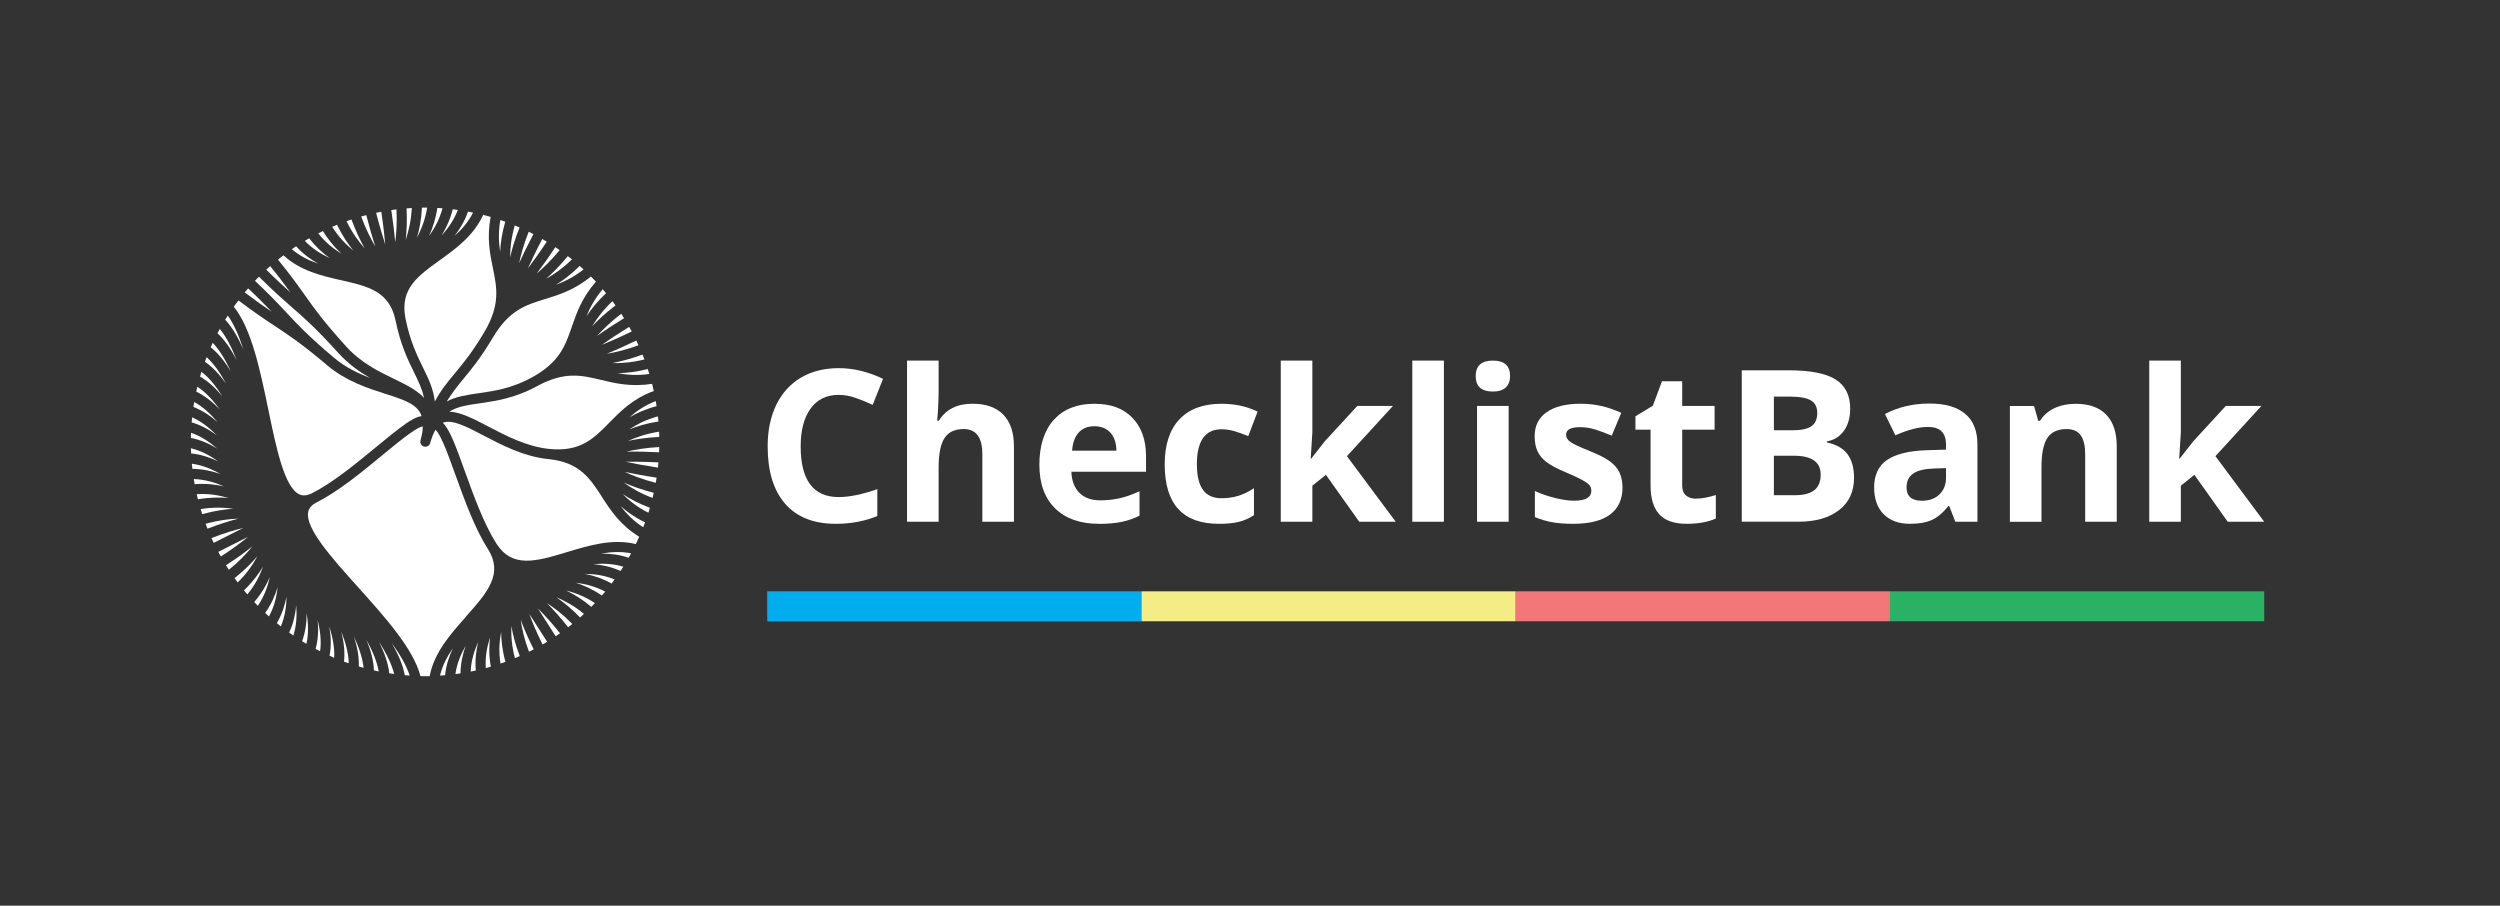 <?xml version="1.0" encoding="UTF-8"?><svg id="Layer_1" xmlns="http://www.w3.org/2000/svg" width="668" height="242" viewBox="0 0 668 242"><rect x="0" y="0" width="668" height="242" fill="#333333" stroke="none"/><defs><style>.cls-1{fill:#00aeef;}.cls-2{fill:#f4ed86;}.cls-3{fill:#fff;}.cls-4{fill:#f37779;}.cls-5{fill:#29b264;}</style></defs><g><g><path class="cls-3" d="M56.3,92.79c2.04,1.64,3.8,3.86,5.38,6.45-1.41-3.04-3-5.71-4.84-7.64-.18,.39-.36,.79-.54,1.19Z"/><path class="cls-3" d="M57.98,119.82c-2.11-1.82-4.38-3.32-6.94-4.17-.02,.45-.03,.9-.04,1.36,2.57,.51,4.87,1.53,6.98,2.82Z"/><path class="cls-3" d="M51.07,121.15c2.68,.29,5.07,1.09,7.25,2.14-2.21-1.58-4.6-2.87-7.3-3.51,.01,.46,.03,.91,.05,1.37Z"/><path class="cls-3" d="M57.93,116.32c-2.01-2.04-4.17-3.75-6.6-4.8-.05,.45-.09,.9-.12,1.34,2.47,.72,4.69,1.95,6.72,3.46Z"/><path class="cls-3" d="M51.89,107.41c-.08,.44-.15,.88-.21,1.33,2.39,.92,4.53,2.36,6.49,4.1-1.91-2.26-3.96-4.17-6.28-5.42Z"/><path class="cls-3" d="M58.32,147.46c.22,.42,.45,.83,.68,1.24,3.17-2.03,5.37-3.7,7.27-5.26l-7.95,4.02Z"/><path class="cls-3" d="M68.76,148.64c-1.54,1.8-3.43,3.74-6.09,5.84,.27,.38,.55,.76,.84,1.14,2.48-2.42,4.03-4.73,5.25-6.97Z"/><path class="cls-3" d="M65.19,157.75c.3,.36,.6,.72,.9,1.07,2.09-2.5,3.31-4.98,4.2-7.42-1.23,2.02-2.81,4.14-5.1,6.34Z"/><path class="cls-3" d="M67.46,145.96c-1.85,1.49-4.05,3.14-7.08,5.07,.25,.4,.5,.8,.76,1.2,2.86-2.27,4.74-4.32,6.32-6.27Z"/><path class="cls-3" d="M58.96,126.69c-2.32-1.34-4.82-2.39-7.7-2.79,.04,.46,.09,.92,.14,1.37,2.82,.05,5.3,.61,7.55,1.41Z"/><path class="cls-3" d="M59.87,129.97c-2.42-1.06-5.03-1.85-8.09-1.97,.07,.46,.15,.92,.23,1.37,2.97-.22,5.54,.07,7.86,.6Z"/><path class="cls-3" d="M73.97,166.51c.35,.29,.71,.58,1.07,.86,1.1-2.56,1.48-5.25,1.52-7.98-.45,2.38-1.23,4.78-2.59,7.12Z"/><path class="cls-3" d="M54.93,139.94c.17,.44,.34,.88,.51,1.32,3.36-1.29,6-2.09,8.29-2.69-2.51,.11-5.27,.42-8.8,1.37Z"/><path class="cls-3" d="M56.5,143.76c.19,.43,.39,.86,.6,1.29l7.96-4.02c-2.38,.61-5.04,1.38-8.55,2.73Z"/><path class="cls-3" d="M67.92,160.86c.32,.34,.64,.67,.97,1.01,1.72-2.54,2.64-5.12,3.22-7.69-.95,2.18-2.24,4.43-4.18,6.69Z"/><path class="cls-3" d="M70.85,163.78c.34,.31,.68,.63,1.02,.93,1.39-2.55,2.03-5.2,2.33-7.86-.69,2.29-1.71,4.63-3.35,6.93Z"/><path class="cls-3" d="M53.61,136.03c.14,.45,.27,.9,.42,1.35,3.27-.9,5.95-1.27,8.32-1.44-2.54-.34-5.31-.47-8.74,.09Z"/><path class="cls-3" d="M58.71,109.4c-1.81-2.49-3.76-4.62-5.98-6.06-.1,.43-.2,.87-.3,1.3,2.32,1.12,4.39,2.78,6.28,4.75Z"/><path class="cls-3" d="M63.24,96.23c-1.29-3.31-2.76-6.22-4.51-8.34-.21,.38-.42,.76-.62,1.15,1.98,1.84,3.65,4.32,5.13,7.19Z"/><path class="cls-3" d="M60.41,102.52c-1.54-2.84-3.25-5.32-5.2-7.09-.16,.41-.31,.82-.46,1.23,1.97,1.36,3.85,3.3,5.67,5.86Z"/><path class="cls-3" d="M60.86,84.31c-.24,.37-.47,.74-.69,1.11,1.91,2.06,3.49,4.81,4.86,7.98-1.15-3.6-2.5-6.77-4.16-9.08Z"/><path class="cls-3" d="M59.45,105.95c-1.68-2.69-3.52-5-5.62-6.61-.13,.42-.26,.85-.38,1.28,2.07,1.2,4.06,2.97,6,5.33Z"/><path class="cls-3" d="M61.02,133.06c-2.49-.73-5.21-1.22-8.46-1.02,.1,.46,.21,.91,.33,1.37,3.13-.54,5.77-.55,8.13-.34Z"/><path class="cls-3" d="M160.62,147.93c2.44-.03,4.91,.26,7.36,1.11,.22-.39,.44-.78,.66-1.18-2.61-.55-5.3-.41-8.01,.07Z"/><path class="cls-3" d="M146.11,161.13c1.65,1.67,3.5,3.69,5.7,6.47,.37-.29,.74-.58,1.11-.87-2.52-2.58-4.73-4.23-6.81-5.6Z"/><path class="cls-3" d="M136.64,167.23c-.09,2.54,.06,5.3,.95,8.63,.43-.18,.87-.37,1.29-.56-1.21-3.14-1.85-5.76-2.25-8.08Z"/><path class="cls-3" d="M144.98,172.2c.41-.24,.81-.48,1.21-.72l-4.76-7.45c.84,2.3,1.87,4.85,3.54,8.17Z"/><path class="cls-3" d="M154.99,164.98c.35-.31,.7-.62,1.04-.94-2.63-2.19-5.06-3.48-7.39-4.47,1.93,1.34,4.02,3.01,6.35,5.41Z"/><path class="cls-3" d="M141.35,174.15c.42-.21,.84-.42,1.26-.64-1.6-3.19-2.66-5.71-3.48-7.92,.36,2.47,.93,5.17,2.22,8.56Z"/><path class="cls-3" d="M79.15,161.72c-.22,2.46-.77,4.93-1.89,7.31,.37,.26,.74,.52,1.12,.78,.84-2.57,.98-5.3,.77-8.09Z"/><path class="cls-3" d="M97.91,170.94c1.16,2.82,1.91,5.57,2.01,8.2,.43,.09,.85,.19,1.28,.27-.46-2.64-1.67-5.51-3.29-8.47Z"/><path class="cls-3" d="M157.99,162.15c.33-.33,.65-.66,.97-1-2.67-1.79-5.23-2.74-7.72-3.38,2.12,1.01,4.36,2.36,6.75,4.38Z"/><path class="cls-3" d="M158.56,150.74c2.38,.2,4.81,.73,7.25,1.82,.25-.38,.5-.76,.74-1.14-2.62-.81-5.3-.91-7.98-.68Z"/><path class="cls-3" d="M160.8,159.13c.3-.35,.6-.7,.9-1.05-2.66-1.42-5.29-2.06-7.88-2.38,2.24,.72,4.57,1.76,6.99,3.43Z"/><path class="cls-3" d="M163.41,155.93c.28-.36,.55-.73,.82-1.1-2.65-1.1-5.31-1.46-7.96-1.49,2.32,.45,4.71,1.22,7.14,2.59Z"/><path class="cls-3" d="M143.72,162.57l4.75,7.44c.39-.26,.78-.53,1.16-.8-2.31-2.91-4.19-4.92-5.92-6.64Z"/><path class="cls-3" d="M87.97,167.31c.47,2.7,.58,5.37,.09,7.91,.41,.18,.82,.36,1.23,.54,.16-2.65-.39-5.5-1.33-8.45Z"/><path class="cls-3" d="M91.92,176.79c.42,.15,.84,.3,1.26,.45-.04-2.65-.82-5.52-1.99-8.48,.75,2.98,1,5.65,.73,8.04Z"/><path class="cls-3" d="M160.8,132.7c-3.15-4.86-5.88-9.06-13.86-9.99-.14-.01-.27-.03-.41-.04-6.57-.66-12.52-3.78-17.31-6.29-4.54-2.38-8.46-4.43-10.9-3.41,1.87,1.8,3.48,6.27,5.9,12.97,2.38,6.61,5.09,14.09,8.42,19.31,.07,.11,.14,.22,.21,.32,1.91,2.82,4.34,4.17,7.61,4.24,3.25,.07,7-1.07,10.97-2.27,5.8-1.76,12.24-3.72,18.46-2.16,.32-.65,.62-1.3,.91-1.97-5.05-3.06-7.67-7.08-10.02-10.71Z"/><path class="cls-3" d="M133.91,168.83c-.48,2.55-.69,5.29-.18,8.48,.44-.15,.88-.31,1.32-.47-.84-3.04-1.12-5.66-1.15-8.02Z"/><path class="cls-3" d="M81.94,163.83c0,2.54-.32,5.07-1.22,7.5,.38,.24,.77,.47,1.16,.7,.6-2.59,.51-5.36,.06-8.2Z"/><path class="cls-3" d="M84.89,165.7c.23,2.62,.13,5.21-.56,7.69,.4,.21,.8,.42,1.2,.62,.38-2.61,.05-5.42-.64-8.31Z"/><path class="cls-3" d="M130.95,170.29c-.81,2.5-1.34,5.18-1.15,8.22,.45-.12,.9-.25,1.34-.37-.51-2.92-.48-5.5-.19-7.85Z"/><path class="cls-3" d="M124.45,172.51c-1.35,2.36-2.39,4.86-2.76,7.61,.45-.06,.91-.12,1.36-.19,.02-2.7,.58-5.15,1.4-7.42Z"/><path class="cls-3" d="M127.78,171.53c-1.1,2.44-1.9,5.03-2,7.92,.45-.09,.9-.18,1.35-.28-.23-2.8,.08-5.32,.65-7.64Z"/><path class="cls-3" d="M118.93,180.41c.25-2.61,1.04-4.99,2.1-7.21-1.59,2.28-2.86,4.69-3.45,7.32,.45-.03,.9-.06,1.35-.1Z"/><path class="cls-3" d="M95.88,178.09c.42,.12,.85,.24,1.27,.36-.26-2.63-1.25-5.49-2.62-8.44,.99,3,1.44,5.67,1.35,8.08Z"/><path class="cls-3" d="M167.13,123.37c2.35,.5,5.02,1.02,8.66,1.58,.05-.46,.1-.93,.14-1.4-3.68-.18-6.4-.2-8.8-.18Z"/><path class="cls-3" d="M166.9,126.09c2.24,1.01,4.78,2.01,8.31,2.93,.08-.46,.16-.92,.23-1.39-3.56-.54-6.25-1.06-8.54-1.54Z"/><path class="cls-3" d="M172.19,96.05c-.16-.44-.33-.87-.51-1.3-3.21,1.16-5.81,1.82-8.1,2.27,2.49,.04,5.22-.13,8.6-.97Z"/><path class="cls-3" d="M160.57,101.51c-5.23-1.26-9.75-2.35-17.17,1.72-5.77,3.16-10.97,3.91-15.14,4.52-3.35,.48-6.04,.87-8.2,2.24,3.03,.11,6.53,1.94,10.42,3.98,4.82,2.52,10.28,5.38,16.32,5.99,8.29,.83,11.85-2.79,15.98-7,3.02-3.08,6.38-6.49,11.91-8.48-.14-.64-.29-1.28-.45-1.91-5.67,.86-9.88-.15-13.66-1.06Z"/><path class="cls-3" d="M173.5,99.94c-.13-.44-.27-.89-.42-1.33-3.11,.79-5.72,1.05-8.05,1.1,2.5,.45,5.21,.68,8.46,.22Z"/><path class="cls-3" d="M167.44,120.66c2.34-.02,5.07,.01,8.66,.19,.02-.47,.04-.93,.05-1.4-3.63,.2-6.32,.67-8.7,1.21Z"/><path class="cls-3" d="M176.15,116.74c0-.47-.02-.93-.04-1.4-3.44,.55-6.02,1.46-8.3,2.47,2.28-.48,4.93-.89,8.34-1.07Z"/><path class="cls-3" d="M168.8,88.57c-.22-.41-.45-.82-.68-1.23-3.13,1.93-5.37,3.44-7.34,4.82,2.22-.92,4.7-1.99,8.01-3.59Z"/><path class="cls-3" d="M174.36,133.04c.11-.45,.22-.91,.32-1.36-3.32-.86-5.85-1.8-7.99-2.72,2.04,1.45,4.39,2.86,7.67,4.09Z"/><path class="cls-3" d="M168.18,111.51c2.02-1.17,4.36-2.23,7.26-2.98-.07-.46-.14-.91-.22-1.36-2.88,1.1-5.1,2.64-7.04,4.34Z"/><path class="cls-3" d="M168.09,114.75c2.16-.86,4.67-1.64,7.84-2.12-.04-.46-.08-.92-.13-1.38-3.17,.85-5.58,2.12-7.71,3.51Z"/><path class="cls-3" d="M76.5,83.49c3.15,3.37,5.87,6.29,12.66,12.03h.01c3.07,2.61,6.42,4.22,9.68,5.45-2.84-1.63-5.79-3.72-8.48-6.69-5.97-6.6-8.98-9.22-12.46-12.26-2.33-2.04-4.92-4.3-8.72-8.09-.36,.36-.72,.73-1.07,1.1,3.92,3.67,6.27,6.19,8.38,8.45Z"/><path class="cls-3" d="M165.8,135.2c1.57,2.06,3.45,4.02,6.07,5.68,.17-.43,.33-.86,.49-1.3-2.72-1.31-4.82-2.82-6.57-4.38Z"/><path class="cls-3" d="M166.36,132.01c1.81,1.79,3.93,3.52,6.89,4.99,.14-.44,.28-.89,.41-1.33-3.02-1.11-5.34-2.38-7.3-3.66Z"/><path class="cls-3" d="M124.53,164.7c2.77-3.09,5.38-6.02,6.68-8.99,1.31-3,1.11-5.77-.65-8.69-.07-.11-.13-.22-.2-.33-3.49-5.47-6.25-13.11-8.68-19.84-1.17-3.24-2.27-6.3-3.27-8.55-1.09-2.46-1.75-3.22-2.02-3.45-.04,.04-.08,.1-.13,.17-.49,.86-.92,1.96-1.3,3.33-.01,.04-.03,.08-.04,.12l-.02,.04s-.02,.05-.03,.08l-.02,.04s-.03,.05-.04,.07l-.02,.04s-.03,.05-.05,.07l-.02,.03s-.05,.06-.08,.09h0s-.06,.06-.09,.09l-.03,.03s-.04,.03-.06,.05l-.04,.03s-.04,.03-.06,.04l-.04,.02s-.05,.02-.07,.04l-.04,.02s-.07,.03-.1,.04h-.01s-.08,.03-.12,.04h-.04s-.05,.02-.08,.02h-.05s-.05,.01-.08,.01h-.1s-.08,0-.12,0c-.02,0-.03,0-.05,0-.05,0-.11-.02-.16-.03-.05-.01-.09-.03-.13-.04-.51-.2-.85-.68-.86-1.22,0-.13,.01-.27,.05-.4,.25-.9,.42-1.72,.53-2.47,.09-.7,.06-1.08,.03-1.27-.35,.06-1.31,.38-3.5,1.94-2.01,1.43-4.52,3.5-7.18,5.69-5.53,4.56-11.79,9.72-17.58,12.65-.08,.04-.17,.09-.25,.13-1.2,.66-1.88,1.48-2.07,2.49-.81,4.32,6.35,12.29,13.28,20,7.31,8.13,14.82,16.5,16.73,23.84,.42,0,.83,.01,1.25,.01s.81,0,1.21-.01c1.17-6.33,5.68-11.38,9.74-15.92Z"/><path class="cls-3" d="M159.51,89.75c1.92-1.33,4.18-2.85,7.23-4.73-.25-.4-.5-.79-.75-1.18-2.87,2.21-4.82,4.12-6.47,5.91Z"/><path class="cls-3" d="M111.42,63.5c1.17-2.25,2.19-4.77,2.72-8.02-.19,0-.37,0-.56,0-.28,0-.55,0-.83,0-.17,3.2-.69,5.78-1.33,8.02Z"/><path class="cls-3" d="M170.61,92.26c-.19-.43-.39-.85-.59-1.27-3.23,1.56-5.73,2.65-7.89,3.55,2.41-.43,5.06-1.05,8.48-2.28Z"/><path class="cls-3" d="M131.73,90.13c-3.29,5.55-5.87,8.66-8.16,11.41-1.79,2.15-3.14,4.02-4.19,5.73,2.48-1.33,5.29-1.74,8.5-2.2,4.16-.6,8.88-1.28,14.22-4.21,7.42-4.07,8.93-8.46,10.69-13.54,1.27-3.67,2.67-7.75,6.44-12.06-.44-.47-.88-.92-1.33-1.38-4.43,3.62-8.56,4.89-12.27,6.03-5.14,1.58-9.58,2.95-13.9,10.23Z"/><path class="cls-3" d="M148.55,76.09c2.37-.88,4.81-2.07,7.37-4.1-.34-.31-.68-.62-1.03-.93-2.27,2.25-4.37,3.81-6.34,5.03Z"/><path class="cls-3" d="M145.92,74.5c2.16-1.24,4.42-2.77,6.9-5.2-.36-.29-.73-.58-1.1-.86-2.17,2.63-4.07,4.51-5.8,6.06Z"/><path class="cls-3" d="M114.63,63.09c1.49-2.1,2.81-4.46,3.61-7.44-.46-.03-.92-.06-1.38-.09-.45,2.97-1.27,5.4-2.23,7.52Z"/><path class="cls-3" d="M108.64,55.68c.16,3.42,.02,6.1-.23,8.42,.77-2.37,1.42-5.03,1.63-8.51-.47,.03-.93,.06-1.4,.09Z"/><path class="cls-3" d="M161.94,78.34c-.29-.36-.59-.71-.89-1.06-2.12,2.49-3.39,4.89-4.35,7.23,1.29-1.93,2.92-3.98,5.24-6.17Z"/><path class="cls-3" d="M79.11,65.82c-.38,.25-.76,.51-1.13,.76,2.12,1.83,4.53,3.01,7.07,3.87-2.08-1.15-4.11-2.62-5.93-4.64Z"/><path class="cls-3" d="M88.15,69c-1.92-1.36-3.8-3.06-5.52-5.34-.4,.23-.79,.46-1.19,.69,2.03,2.12,4.32,3.54,6.71,4.64Z"/><path class="cls-3" d="M158.2,87.19c1.61-1.68,3.55-3.52,6.26-5.59-.27-.38-.55-.75-.83-1.12-2.52,2.4-4.12,4.6-5.43,6.72Z"/><path class="cls-3" d="M97.42,66.33c-1.14-2.04-2.32-4.47-3.51-7.69-.44,.15-.89,.3-1.33,.46,1.55,3.15,3.19,5.35,4.84,7.24Z"/><path class="cls-3" d="M94.42,66.96c-1.47-1.82-2.96-4-4.37-6.9-.43,.18-.86,.36-1.29,.54,1.76,2.8,3.69,4.74,5.66,6.36Z"/><path class="cls-3" d="M92.39,92.47c4.07,4.5,8.77,6.77,12.91,8.78,3.11,1.5,6.03,2.92,7.99,5.06-.49-2.39-1.49-4.43-2.67-6.84-1.61-3.27-3.6-7.34-4.9-13.72h0c-1.62-7.94-7.32-9.23-14.54-10.87-5.15-1.17-10.88-2.46-15.43-6.66-.5,.38-.99,.76-1.47,1.15,3.39,4.16,5.38,6.96,7.17,9.48,2.67,3.77,4.98,7.02,10.95,13.62Z"/><path class="cls-3" d="M108.36,113.24c1.48-1.01,2.98-1.9,4.3-2.05-1.08-3.2-4.65-4.34-9.77-5.98-4.64-1.49-10.42-3.34-15.46-7.6h0c-6.8-5.75-10.13-7.95-13.98-10.49-2.59-1.71-5.46-3.61-9.74-6.86-.42,.56-.84,1.12-1.24,1.69,4.75,5.9,7.03,16.89,9.24,27.57,2.1,10.15,4.27,20.64,8.23,22.55,.93,.45,1.99,.39,3.23-.19,.08-.04,.17-.08,.25-.12,5.52-2.79,11.66-7.85,17.08-12.32,2.92-2.41,5.68-4.68,7.87-6.18Z"/><path class="cls-3" d="M104.61,171.72c1.75,3,3.04,5.91,3.55,8.69,.44,.04,.87,.07,1.31,.1-.88-2.73-2.64-5.71-4.86-8.78Z"/><path class="cls-3" d="M77.59,78.13c-1.41-1.96-3.05-4.14-5.4-7.02-.35,.31-.7,.63-1.05,.94,2.63,2.62,4.64,4.47,6.44,6.07Z"/><path class="cls-3" d="M66.3,77.05c-.31,.35-.61,.71-.91,1.08,2.96,2.25,5.2,3.82,7.21,5.17-1.67-1.75-3.58-3.7-6.3-6.24Z"/><path class="cls-3" d="M100.26,65.83c-.71-2.24-1.49-4.86-2.39-8.35-.45,.12-.91,.24-1.36,.37,1.27,3.43,2.52,5.86,3.75,7.99Z"/><path class="cls-3" d="M91.3,67.83c-1.73-1.59-3.44-3.52-5.02-6.1-.42,.2-.83,.41-1.24,.62,1.91,2.45,4.06,4.12,6.26,5.48Z"/><path class="cls-3" d="M142.52,62.56c-.41-.22-.83-.43-1.25-.63-1.35,3.37-2.05,6.01-2.56,8.4,.97-2.13,2.14-4.58,3.81-7.76Z"/><path class="cls-3" d="M146.1,64.58c-.4-.24-.8-.48-1.2-.72-1.71,3.25-2.87,5.7-3.86,7.88,1.44-1.92,3.03-4.11,5.06-7.17Z"/><path class="cls-3" d="M101.27,171.47c1.44,2.91,2.45,5.74,2.75,8.44,.43,.07,.86,.13,1.3,.18-.66-2.68-2.14-5.61-4.05-8.62Z"/><path class="cls-3" d="M138.82,60.78c-.43-.19-.85-.37-1.28-.55-.95,3.35-1.21,6.07-1.25,8.56,.53-2.27,1.27-4.84,2.54-8.01Z"/><path class="cls-3" d="M149.53,66.83c-.38-.27-.77-.53-1.15-.79-1.98,2.99-3.57,5.19-4.97,7.06,1.85-1.6,3.82-3.48,6.13-6.27Z"/><path class="cls-3" d="M102.94,65.33c-.22-2.4-.51-5.1-1.06-8.75-.46,.09-.92,.18-1.38,.28,.92,3.58,1.71,6.18,2.44,8.47Z"/><path class="cls-3" d="M133.63,67.25c.13-2.32,.48-4.93,1.37-8-.44-.16-.87-.31-1.31-.46-.56,3.24-.43,5.96-.06,8.47Z"/><path class="cls-3" d="M122.33,56.09c-.45-.06-.9-.12-1.36-.17-.69,2.74-1.75,5.02-2.98,7.01,1.76-1.93,3.31-4.12,4.34-6.84Z"/><path class="cls-3" d="M105.61,64.74c.3-2.43,.5-5.16,.33-8.79-.47,.06-.93,.12-1.39,.18,.54,3.56,.84,6.28,1.06,8.61Z"/><path class="cls-3" d="M126.39,56.8c-.44-.09-.89-.18-1.33-.26-.9,2.55-2.18,4.67-3.63,6.53,1.98-1.77,3.73-3.78,4.97-6.27Z"/><path class="cls-3" d="M117.51,69.52c-5.89,4.24-10.57,7.6-9.23,15.21,.03,.16,.06,.31,.09,.47,1.23,6.04,3.06,9.77,4.68,13.07,1.45,2.95,2.73,5.57,3.14,9.02,1.59-3.01,3.29-5.07,5.31-7.49,2.22-2.67,4.73-5.7,7.91-11.06,4.31-7.28,3.38-11.83,2.29-17.1-.78-3.81-1.65-8.05-.6-13.69-.66-.19-1.32-.37-1.99-.54-2.56,5.61-7.31,9.03-11.58,12.1Z"/></g><g><path class="cls-3" d="M224.1,105.51c-3.23,0-5.73,1.21-7.5,3.64-1.77,2.43-2.66,5.81-2.66,10.14,0,9.02,3.39,13.53,10.16,13.53,2.84,0,6.28-.71,10.32-2.13v7.19c-3.32,1.38-7.03,2.08-11.12,2.08-5.88,0-10.39-1.78-13.5-5.35-3.12-3.57-4.68-8.69-4.68-15.37,0-4.21,.77-7.89,2.3-11.06,1.53-3.16,3.73-5.59,6.6-7.28,2.87-1.69,6.23-2.53,10.09-2.53s7.88,.95,11.84,2.85l-2.77,6.97c-1.51-.72-3.04-1.35-4.57-1.88-1.53-.53-3.03-.8-4.51-.8Z"/><path class="cls-3" d="M270.92,139.41h-8.44v-18.07c0-4.46-1.66-6.7-4.98-6.7-2.36,0-4.07,.8-5.12,2.41-1.05,1.6-1.58,4.21-1.58,7.8v14.56h-8.44v-43.06h8.44v8.77c0,.68-.06,2.29-.19,4.81l-.19,2.49h.44c1.88-3.03,4.87-4.54,8.97-4.54,3.63,0,6.39,.98,8.27,2.93,1.88,1.96,2.82,4.76,2.82,8.41v20.17Z"/><path class="cls-3" d="M293.61,139.96c-4.98,0-8.87-1.37-11.68-4.12-2.8-2.75-4.21-6.64-4.21-11.68s1.3-9.19,3.89-12.02,6.18-4.25,10.75-4.25,7.78,1.25,10.21,3.74c2.43,2.49,3.65,5.93,3.65,10.32v4.1h-19.95c.09,2.4,.8,4.27,2.13,5.62s3.19,2.02,5.59,2.02c1.86,0,3.62-.19,5.29-.58,1.66-.39,3.39-1.01,5.2-1.85v6.53c-1.48,.74-3.05,1.29-4.73,1.65-1.68,.36-3.73,.54-6.14,.54Zm-1.19-26.07c-1.79,0-3.19,.57-4.21,1.7-1.01,1.13-1.6,2.74-1.74,4.83h11.84c-.04-2.08-.58-3.69-1.63-4.83-1.05-1.13-2.47-1.7-4.26-1.7Z"/><path class="cls-3" d="M325.65,139.96c-9.63,0-14.44-5.29-14.44-15.86,0-5.26,1.31-9.27,3.93-12.05,2.62-2.78,6.37-4.16,11.26-4.16,3.58,0,6.79,.7,9.63,2.1l-2.49,6.53c-1.33-.53-2.56-.97-3.71-1.31-1.14-.34-2.29-.51-3.43-.51-4.39,0-6.59,3.12-6.59,9.35s2.2,9.08,6.59,9.08c1.62,0,3.13-.22,4.51-.65s2.77-1.11,4.15-2.03v7.22c-1.37,.87-2.74,1.47-4.14,1.8-1.39,.33-3.15,.5-5.27,.5Z"/><path class="cls-3" d="M350.33,122.58l3.68-4.7,8.66-9.41h9.52l-12.29,13.42,13.03,17.52h-9.74l-8.91-12.54-3.62,2.91v9.63h-8.44v-43.06h8.44v19.2l-.44,7.03h.11Z"/><path class="cls-3" d="M385.81,139.41h-8.44v-43.06h8.44v43.06Z"/><path class="cls-3" d="M394.31,100.47c0-2.75,1.53-4.12,4.59-4.12s4.59,1.37,4.59,4.12c0,1.31-.38,2.33-1.15,3.06-.77,.73-1.91,1.09-3.45,1.09-3.06,0-4.59-1.38-4.59-4.15Zm8.8,38.93h-8.44v-30.94h8.44v30.94Z"/><path class="cls-3" d="M433.54,130.22c0,3.17-1.1,5.59-3.31,7.25-2.21,1.66-5.5,2.49-9.89,2.49-2.25,0-4.17-.15-5.76-.46-1.59-.3-3.07-.75-4.46-1.34v-6.97c1.57,.74,3.33,1.36,5.3,1.85s3.69,.75,5.19,.75c3.06,0,4.59-.89,4.59-2.66,0-.66-.2-1.2-.61-1.62-.41-.42-1.11-.89-2.1-1.41-1-.53-2.32-1.14-3.99-1.84-2.38-1-4.13-1.92-5.24-2.77-1.12-.85-1.93-1.82-2.44-2.92s-.76-2.45-.76-4.05c0-2.75,1.07-4.87,3.2-6.38,2.13-1.5,5.15-2.26,9.06-2.26s7.35,.81,10.88,2.44l-2.55,6.09c-1.55-.66-3-1.21-4.34-1.63s-2.72-.64-4.12-.64c-2.49,0-3.74,.67-3.74,2.02,0,.76,.4,1.41,1.2,1.96,.8,.55,2.56,1.37,5.27,2.46,2.42,.98,4.19,1.89,5.31,2.74,1.12,.85,1.96,1.83,2.49,2.93s.8,2.43,.8,3.96Z"/><path class="cls-3" d="M453.16,133.24c1.48,0,3.25-.32,5.31-.97v6.28c-2.1,.94-4.69,1.41-7.75,1.41-3.38,0-5.83-.85-7.38-2.56-1.54-1.71-2.31-4.27-2.31-7.68v-14.92h-4.04v-3.57l4.65-2.82,2.44-6.53h5.4v6.59h8.66v6.34h-8.66v14.92c0,1.2,.34,2.08,1.01,2.66,.67,.57,1.56,.86,2.67,.86Z"/><path class="cls-3" d="M465.4,98.95h12.59c5.74,0,9.9,.82,12.49,2.45,2.59,1.63,3.89,4.23,3.89,7.79,0,2.42-.57,4.4-1.7,5.95-1.13,1.55-2.64,2.48-4.52,2.79v.28c2.56,.57,4.41,1.64,5.55,3.21,1.13,1.57,1.7,3.65,1.7,6.25,0,3.69-1.33,6.57-4,8.63-2.67,2.07-6.29,3.1-10.86,3.1h-15.14v-40.46Zm8.58,16.02h4.98c2.32,0,4.01-.36,5.05-1.08,1.04-.72,1.56-1.91,1.56-3.57,0-1.55-.57-2.66-1.7-3.33-1.13-.67-2.93-1.01-5.38-1.01h-4.51v8.99Zm0,6.81v10.54h5.59c2.36,0,4.1-.45,5.23-1.36,1.13-.9,1.69-2.29,1.69-4.15,0-3.36-2.4-5.04-7.19-5.04h-5.31Z"/><path class="cls-3" d="M522.46,139.41l-1.63-4.21h-.22c-1.42,1.79-2.88,3.03-4.39,3.72-1.5,.69-3.46,1.04-5.88,1.04-2.97,0-5.31-.85-7.01-2.55-1.71-1.7-2.56-4.11-2.56-7.25s1.15-5.7,3.45-7.26c2.3-1.56,5.76-2.42,10.39-2.59l5.37-.17v-1.36c0-3.14-1.6-4.7-4.81-4.7-2.47,0-5.38,.75-8.72,2.24l-2.79-5.7c3.56-1.86,7.51-2.79,11.84-2.79s7.33,.9,9.55,2.71c2.21,1.81,3.32,4.56,3.32,8.25v20.62h-5.89Zm-2.49-14.33l-3.26,.11c-2.45,.07-4.28,.52-5.48,1.33-1.2,.81-1.8,2.05-1.8,3.71,0,2.38,1.37,3.57,4.1,3.57,1.96,0,3.52-.56,4.69-1.69,1.17-1.13,1.76-2.62,1.76-4.48v-2.55Z"/><path class="cls-3" d="M565.6,139.41h-8.44v-18.07c0-2.23-.4-3.91-1.19-5.02-.79-1.12-2.06-1.67-3.79-1.67-2.36,0-4.07,.79-5.12,2.37-1.05,1.58-1.58,4.19-1.58,7.84v14.56h-8.44v-30.94h6.45l1.13,3.96h.47c.94-1.49,2.24-2.62,3.89-3.39,1.65-.77,3.53-1.15,5.63-1.15,3.6,0,6.33,.97,8.19,2.92,1.86,1.95,2.79,4.76,2.79,8.43v20.17Z"/><path class="cls-3" d="M582.39,122.58l3.68-4.7,8.66-9.41h9.52l-12.29,13.42,13.03,17.52h-9.74l-8.91-12.54-3.62,2.91v9.63h-8.44v-43.06h8.44v19.2l-.44,7.03h.11Z"/></g></g><g><rect class="cls-1" x="205" y="158" width="100" height="8"/><rect class="cls-2" x="305" y="158" width="100" height="8"/><rect class="cls-4" x="405" y="158" width="100" height="8"/><rect class="cls-5" x="505" y="158" width="100" height="8"/></g></svg>